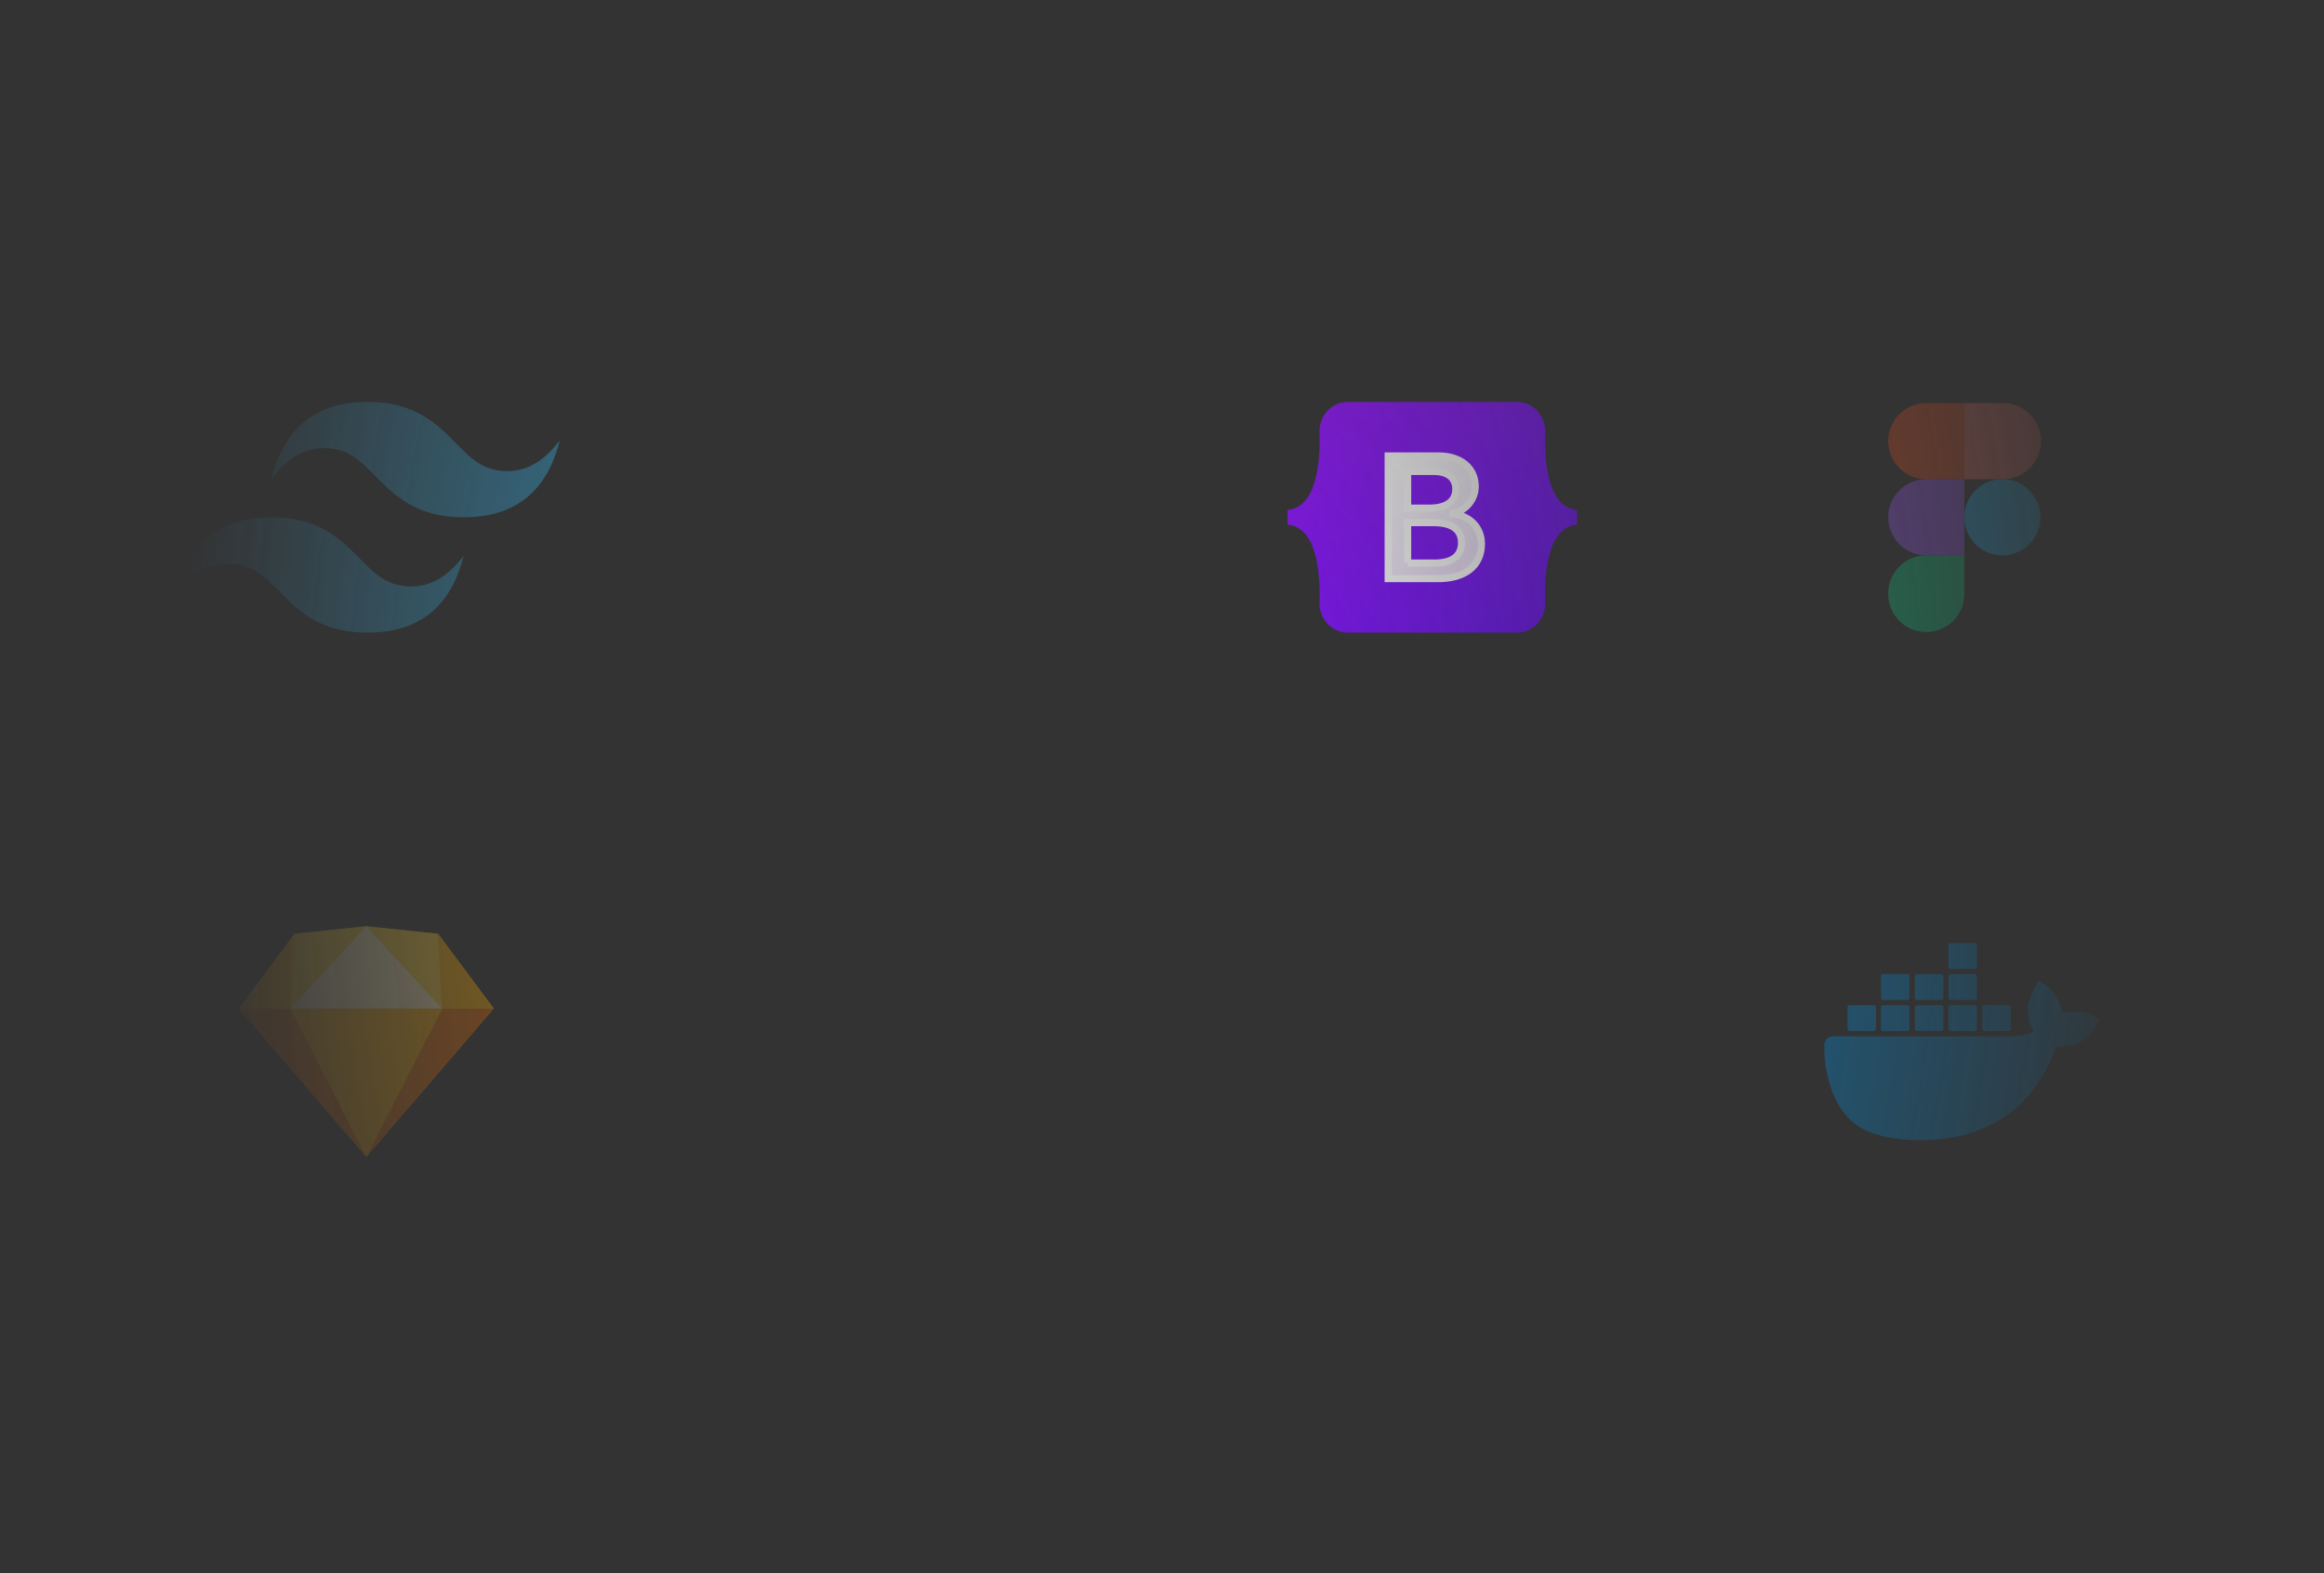 <svg width="328" height="222" fill="none" class="w-full">
  <rect width="100%" height="100%" fill="#333333" stroke="none"/>
  <mask
    id="b"
    width="328"
    height="221"
    x="0"
    y="0"
    maskUnits="userSpaceOnUse"
    style="mask-type: alpha;"
  >
    <path fill="url(#a)" d="M328 0H0v221h328V0Z"></path>
  </mask>

  <g mask="url(#b)">
    <path
      class="stroke-[#2f2f2f]"
      d="M-37 41.5h701M-37 104.5h701M-37 178.5h701M-37 115.5h701M244.5-68v557M83.5-68v557M94.5-68v557M158.5-68v557M169.5-68v557M234.5-68v557"
    >
    </path>

    <!-- TailwindCSS -->
    <path
      fill="#38BDF8"
      fill-rule="evenodd"
      d="M51.873 56.72c-7.236 0-11.758 3.618-13.567 10.853 2.713-3.617 5.879-4.974 9.497-4.07 2.064.516 3.54 2.014 5.172 3.672 2.66 2.7 5.74 5.825 12.465 5.825 7.236 0 11.758-3.618 13.567-10.853-2.713 3.618-5.879 4.974-9.497 4.07-2.064-.516-3.54-2.014-5.172-3.671-2.66-2.7-5.74-5.826-12.465-5.826ZM38.306 73c-7.236 0-11.759 3.618-13.568 10.854 2.714-3.618 5.88-4.974 9.497-4.07 2.065.517 3.54 2.014 5.173 3.671 2.66 2.7 5.74 5.826 12.465 5.826 7.236 0 11.758-3.618 13.567-10.854-2.713 3.618-5.88 4.975-9.497 4.07-2.064-.515-3.54-2.013-5.173-3.67C48.11 76.125 45.03 73 38.305 73Z"
      clip-rule="evenodd"
    >
    </path>

    <!-- Note -->
    <path
      class="fill-white"
      d="M125.742 56.729c-.07.005-.293.028-.493.044-4.625.416-8.957 2.912-11.702 6.747a16.126 16.126 0 0 0-2.873 7.112c-.13.895-.147 1.159-.147 2.371s.017 1.477.147 2.372c.885 6.113 5.235 11.25 11.137 13.152 1.057.341 2.171.574 3.438.713.493.055 2.626.055 3.119 0 2.187-.242 4.038-.782 5.866-1.715.28-.143.334-.182.296-.213-.026-.02-1.219-1.62-2.652-3.555l-2.603-3.517-3.262-4.828c-1.796-2.654-3.273-4.824-3.286-4.824-.012-.003-.025 2.141-.031 4.761-.009 4.585-.013 4.77-.07 4.879a.577.577 0 0 1-.28.29c-.102.05-.192.06-.672.06h-.55l-.147-.092a.606.606 0 0 1-.214-.233l-.066-.143.006-6.38.01-6.385.098-.125a.887.887 0 0 1 .236-.194c.13-.063.181-.07.732-.07.65 0 .758.026.926.21.048.052 1.815 2.712 3.928 5.917 2.114 3.205 5.004 7.58 6.423 9.729l2.579 3.905.13-.086c1.156-.752 2.378-1.82 3.346-2.934a16.201 16.201 0 0 0 3.831-8.322c.131-.895.147-1.16.147-2.371 0-1.213-.016-1.477-.147-2.372-.885-6.113-5.235-11.25-11.137-13.153a17.14 17.14 0 0 0-3.39-.71c-.306-.031-2.409-.066-2.673-.04Zm6.664 9.846a.638.638 0 0 1 .323.376c.025.082.031 1.85.025 5.839l-.009 5.722-1.01-1.546-1.011-1.547v-4.16c0-2.689.012-4.2.031-4.273a.65.65 0 0 1 .315-.402c.13-.067.178-.073.678-.073.471 0 .554.006.658.064Z"
    >
    </path>

    <!-- Bootstrap -->
    <g clip-path="url(#c)">
      <path
        fill="url(#d)"
        d="M186.228 60.975c-.077-2.214 1.648-4.255 3.98-4.255h23.89c2.332 0 4.057 2.041 3.979 4.255-.074 2.127.023 4.881.716 7.128.695 2.253 1.868 3.677 3.789 3.86v2.075c-1.921.183-3.094 1.607-3.789 3.86-.693 2.246-.79 5.001-.716 7.128.078 2.214-1.647 4.255-3.979 4.255h-23.89c-2.332 0-4.057-2.041-3.98-4.255.074-2.127-.022-4.882-.715-7.128-.696-2.253-1.871-3.677-3.792-3.86v-2.075c1.921-.183 3.096-1.607 3.792-3.86.693-2.246.789-5.001.715-7.128Z"
      ></path><path
        fill="url(#e)"
        stroke="#fff"
        d="M203.037 81.656c3.775 0 6.049-1.848 6.049-4.897 0-2.304-1.623-3.972-4.033-4.236v-.096c1.771-.288 3.16-1.932 3.16-3.769 0-2.616-2.065-4.32-5.213-4.32h-7.082v17.318h7.119Zm-4.365-15.122h3.664c1.992 0 3.123.888 3.123 2.496 0 1.717-1.315 2.677-3.701 2.677h-3.086v-5.173Zm0 12.926v-5.7h3.639c2.607 0 3.96.96 3.96 2.831 0 1.873-1.316 2.869-3.8 2.869h-3.799Z"
      ></path>
    </g>

    <!-- Figma -->
    <g clip-path="url(#f)">
      <path
        fill="#1ABCFE"
        d="M277.24 73a5.372 5.372 0 1 1 10.744 0 5.372 5.372 0 0 1-10.744 0Z"
      >
      </path>
      <path
        fill="#0ACF83"
        d="M266.498 83.744a5.372 5.372 0 0 1 5.372-5.372h5.371v5.372a5.372 5.372 0 1 1-10.743 0Z"
      >
      </path>
      <path
        fill="#FF7262"
        d="M277.24 56.886v10.743h5.372a5.372 5.372 0 1 0 0-10.743h-5.372Z"
      >
      </path>
      <path
        fill="#F24E1E"
        d="M266.498 62.257a5.372 5.372 0 0 0 5.372 5.372h5.371V56.886h-5.371a5.372 5.372 0 0 0-5.372 5.371Z"
      >
      </path>
      <path
        fill="#A259FF"
        d="M266.498 73a5.372 5.372 0 0 0 5.372 5.372h5.371V67.63h-5.371A5.372 5.372 0 0 0 266.498 73Z"
      >
      </path>
    </g>

    <!-- Ni idea -->
    <g clip-path="url(#g)">
      <path
        fill="#FDB300"
        d="M41.566 131.791 51.7 130.72l10.135 1.071 7.847 10.534-17.982 20.94-17.982-20.94 7.846-10.534Z"
      >
      </path>
      <path fill="#EA6C00" d="m41.002 142.325 10.699 20.94-17.982-20.94h7.283Z">
      </path>
      <path fill="#EA6C00" d="M62.4 142.325 51.7 163.265l17.983-20.94H62.4Z"
      ></path><path
        fill="#FDAD00"
        d="M41.002 142.325h21.397L51.7 163.265l-10.698-20.94Z"></path><path
        fill="#FDD231"
        d="m51.7 130.72-10.135 1.071-.563 10.534L51.7 130.72ZM51.702 130.72l10.135 1.071.563 10.534-10.698-11.605Z"
      >
      </path>
      <path
        fill="#FDAD00"
        d="m69.684 142.325-7.847-10.534.563 10.534h7.284ZM33.719 142.325l7.846-10.534-.563 10.534H33.72Z"
      >
      </path>
      <path fill="#FEEEB7" d="m51.7 130.72-10.698 11.605h21.397L51.7 130.72Z">
      </path>
    </g>

    <rect
      width="139"
      height="63"
      x="94.746"
      y="115.5"
      class="cursor-pointer fill-[#18171C] stroke-[#2f2f2f]"
      rx="7.5"
    >
    </rect>

    <!-- Vercel -->
    <path
      class="fill-white"
      d="M162.533 141.659c-3.656 0-6.292 2.396-6.292 5.99 0 3.595 2.967 5.991 6.624 5.991 2.208 0 4.156-.879 5.361-2.36l-2.533-1.471c-.669.736-1.686 1.165-2.828 1.165-1.587 0-2.935-.832-3.435-2.163h9.28c.073-.373.116-.759.116-1.165 0-3.591-2.636-5.987-6.293-5.987Zm-3.133 4.826c.414-1.328 1.547-2.164 3.13-2.164 1.586 0 2.719.836 3.13 2.164h-6.26Zm38.794-4.826c-3.656 0-6.292 2.396-6.292 5.99 0 3.595 2.967 5.991 6.624 5.991 2.209 0 4.156-.879 5.361-2.36l-2.533-1.471c-.669.736-1.686 1.165-2.828 1.165-1.587 0-2.935-.832-3.435-2.163h9.28c.073-.373.116-.759.116-1.165 0-3.591-2.636-5.987-6.293-5.987Zm-3.129 4.826c.414-1.328 1.546-2.164 3.129-2.164 1.587 0 2.719.836 3.13 2.164h-6.259Zm-12.926 1.164c0 1.997 1.298 3.328 3.312 3.328 1.364 0 2.388-.622 2.914-1.637l2.544 1.474c-1.054 1.764-3.027 2.826-5.458 2.826-3.66 0-6.293-2.396-6.293-5.991 0-3.594 2.637-5.99 6.293-5.99 2.431 0 4.401 1.062 5.458 2.825l-2.544 1.475c-.526-1.015-1.55-1.638-2.914-1.638-2.01 0-3.312 1.332-3.312 3.328Zm27.315-9.651v15.309h-2.98v-15.309h2.98Zm-81.393-1.664 12.237 21.3h-24.474l12.237-21.3Zm30.594 1.664-9.177 15.975-9.177-15.975h3.441l5.736 9.984 5.736-9.984h3.441Zm19.51 3.994v3.225a3.74 3.74 0 0 0-1.06-.163c-1.924 0-3.312 1.331-3.312 3.328v4.925h-2.98v-11.315h2.98v3.062c0-1.691 1.958-3.062 4.372-3.062Z"
    >
    </path>

    <!-- Ni idea -->
    <g fill="#0091E2" clip-path="url(#h)">
      <path
        d="M295.864 143.59c-.105-.084-1.087-.825-3.158-.825-.546.002-1.092.049-1.631.14-.401-2.747-2.672-4.086-2.773-4.146l-.556-.321-.366.528a7.47 7.47 0 0 0-.989 2.311c-.37 1.568-.145 3.041.652 4.3-.962.535-2.505.667-2.817.679h-25.543a1.214 1.214 0 0 0-1.213 1.207 18.41 18.41 0 0 0 1.119 6.564c.88 2.307 2.189 4.007 3.892 5.047 1.909 1.169 5.009 1.837 8.524 1.837a25.48 25.48 0 0 0 4.734-.429 19.785 19.785 0 0 0 6.178-2.244 17.008 17.008 0 0 0 4.216-3.451c2.023-2.291 3.229-4.843 4.126-7.11h.357c2.216 0 3.578-.887 4.329-1.63.5-.474.89-1.051 1.143-1.691l.158-.464-.382-.302Z"
      >
      </path>
      <path
        d="M261.051 145.509h3.423a.3.3 0 0 0 .299-.299v-3.049a.3.3 0 0 0-.298-.301h-3.424a.3.3 0 0 0-.299.299V145.21a.3.3 0 0 0 .299.299ZM265.767 145.509h3.423a.3.3 0 0 0 .299-.299v-3.049a.3.3 0 0 0-.297-.301h-3.425a.3.3 0 0 0-.3.301v3.049a.3.3 0 0 0 .3.299ZM270.557 145.509h3.423a.298.298 0 0 0 .298-.299v-3.049a.3.3 0 0 0-.297-.301h-3.424a.3.3 0 0 0-.299.299V145.21a.3.3 0 0 0 .299.299ZM275.287 145.509h3.423c.165 0 .3-.134.301-.299v-3.049a.301.301 0 0 0-.301-.301h-3.423a.3.3 0 0 0-.299.299V145.21a.3.3 0 0 0 .299.299ZM265.767 141.122h3.423a.3.3 0 0 0 .299-.301v-3.049a.298.298 0 0 0-.299-.298h-3.423a.3.3 0 0 0-.3.298v3.049c.001.166.135.3.3.301ZM270.557 141.122h3.423a.3.3 0 0 0 .298-.301v-3.049a.297.297 0 0 0-.298-.298h-3.423a.298.298 0 0 0-.299.298v3.049a.3.3 0 0 0 .299.301ZM275.287 141.122h3.423a.303.303 0 0 0 .301-.301v-3.049a.3.3 0 0 0-.301-.298h-3.423a.298.298 0 0 0-.299.298v3.049a.3.3 0 0 0 .299.301ZM275.287 136.734h3.423a.3.3 0 0 0 .301-.299v-3.05a.3.3 0 0 0-.301-.299h-3.423a.3.3 0 0 0-.299.299v3.05a.3.3 0 0 0 .299.299ZM280.061 145.509h3.422a.3.3 0 0 0 .301-.299v-3.049a.301.301 0 0 0-.301-.301h-3.422a.3.3 0 0 0-.299.299V145.21a.3.3 0 0 0 .299.299Z"
      ></path>
    </g>
  </g>

  <defs>
    <linearGradient
      id="d"
      x1="187.792"
      x2="223.498"
      y1="57.581"
      y2="85.925"
      gradientUnits="userSpaceOnUse"
    >
      <stop stop-color="#9013FE"></stop>
      <stop offset="1" stop-color="#6610F2"></stop>
    </linearGradient>

    <linearGradient
      id="e"
      x1="197.164"
      x2="205.145"
      y1="65.478"
      y2="78.976"
      gradientUnits="userSpaceOnUse"
    >
      <stop stop-color="#fff"></stop>
      <stop offset="1" stop-color="#F1E5FC"></stop>
    </linearGradient>

    <radialGradient
      id="a"
      cx="0"
      cy="0"
      r="1"
      gradientTransform="rotate(-.16 39703.594 -59362.174) scale(140.998 216.466)"
      gradientUnits="userSpaceOnUse"
    >
      <stop></stop>
      <stop offset="1" stop-opacity="0"></stop>
    </radialGradient>
  </defs>
</svg>
